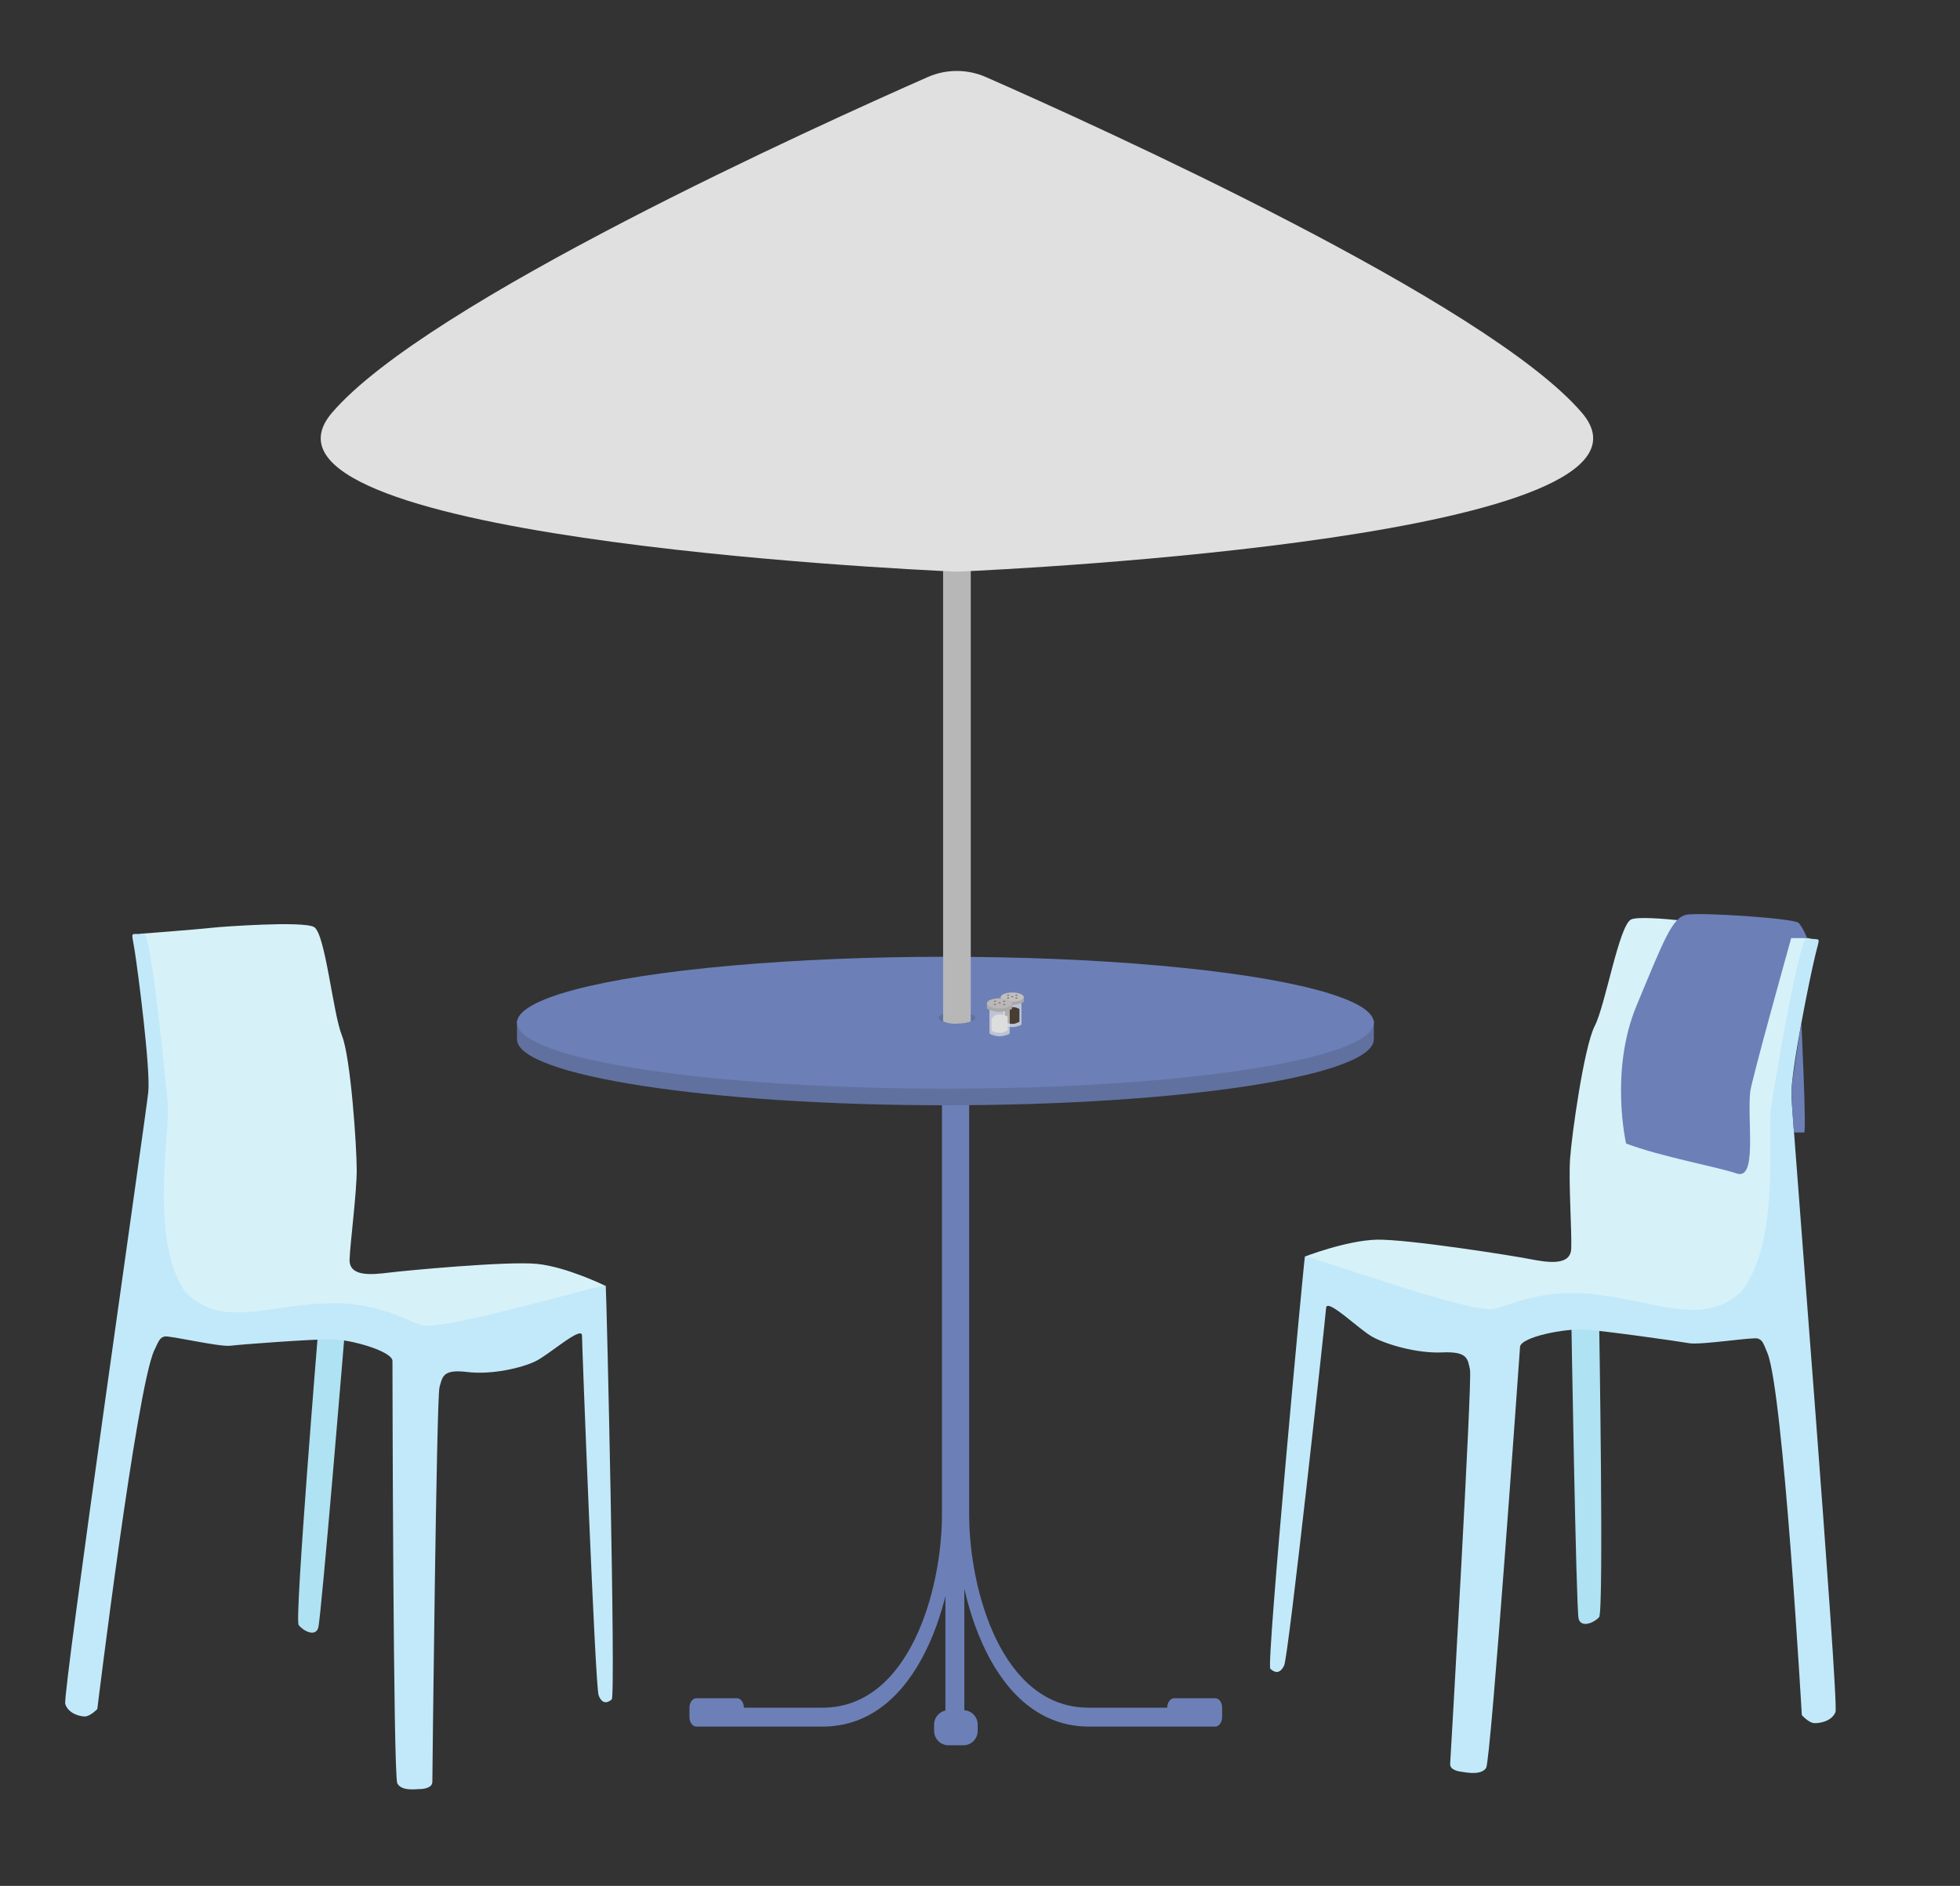 <?xml version="1.0" encoding="UTF-8"?>
<svg enable-background="new 0 0 850 818" version="1.1" viewBox="0 0 850 818" xmlns="http://www.w3.org/2000/svg">
 <rect x="0" y="0" width="850" height="818" fill="#333333" stroke="none"/>
 <style type="text/css">.st0{fill:#AFE2F2;} .st1{fill:#D7F1F9;} .st2{fill:#C2E9F9;} .st3{fill:#6C80B7;} .st4{fill:#6071A0;} .st5{fill:#B7B7B7;} .st6{fill:#E0E0E0;} .st7{fill:#434549;} .st8{opacity:0.69;fill:#E0E0E0;enable-background:new ;} .st9{fill:#AAA9A9;} .st10{fill:#C1BFBF;} .st11{fill:#7C7D7F;} .st12{fill:#473D33;} .st13{fill:#BCB7B7;} .st14{fill:#DDDDDD;}</style>
 <path class="st0" d="m693.5 573.3s2.1 125.7 0 128.1c-2 2.4-7.8 4.9-8.9 0.7s-3.2-132.1-3.2-132.1l12.1 3.3z"/>
 <path class="st1" d="m749.8 401.8c13 2.2 35.3 5.3 35.3 5.3l-11.3 70.5-5.3 77-21.6 21.4-49.2-5.6-41.5 6.9-90.5-32.2s17.9-7 31.3-7.4c13.4-0.3 60 7.1 66.4 8.4 7.7 1.5 17.7 3.1 18-4.5s-1.2-28.9-0.5-39 6-48.4 10.7-57.6 10.5-43.7 15.8-46.2c5.2-2.4 42.4 3 42.4 3z"/>
 <path class="st2" d="m783.7 406.9c6.2 1.3 5.7-1.7 3.5 7.6-2.3 9.4-10.7 50.6-10.3 60.8s20.7 263.3 19.1 267.3-6.8 4.9-9.2 4.8-5.4-3.5-5.4-3.5-8-140-14.9-157c-2.1-5.2-2.3-5.5-4.1-6.3s-24.8 2.9-29.9 2-35.5-5.2-44.9-5.9c-9.3-0.6-28.1 3.3-28.4 7.5s-12.6 179.3-14.7 182.6-8.4 2-10 1.8-5.8-0.7-5.6-3.6c0.2-2.8 9.6-166.1 8.6-170.9s-1.1-8-12.1-7.5-24.4-3.5-30.3-6.8-19.7-17-20-12.5c-0.3 4.4-16.3 151.2-18.2 155.1s-4.2 3.1-6 1.4 14.6-177.5 15-178.7 69.6 24.1 81.2 22.7c6-0.7 19.7-9 43.6-6.5 27.7 2.9 47.5 14.4 64.4-1 17.3-21.6 11.1-68.2 13-80.2 1.8-11.9 12.2-73.9 15.6-73.2z"/>
 <path class="st0" d="m138 577s-10.3 125.3-8.5 127.8 7.2 5.4 8.5 1.3 11.8-131.6 11.8-131.6l-11.8 2.5z"/>
 <path class="st1" d="m95.3 402.1c-12.6 1.3-34.3 2.9-34.3 2.9l6.2 71.1v77.2l19.3 22.8 47.6-2.2 39.4 9.7 89-25.9s-16.7-8.2-29.6-9.5-58.1 3-64.3 3.8c-7.5 0.9-17.2 1.9-17-5.7 0.3-7.6 3.1-28.8 3.1-38.9s-2.6-48.7-6.4-58.2c-3.9-9.5-7.2-44.3-12.1-47.1s-40.9 0-40.9 0z"/>
 <path class="st2" d="m62.3 404.9c-6 0.9-5.4-2.1-3.9 7.4s6.9 51.2 5.9 61.4c-1 10.1-37.3 261.3-36 265.4s6.2 5.4 8.5 5.4 5.4-3.2 5.4-3.2 17-139.1 24.7-155.6c2.3-5 2.6-5.4 4.4-6s23.7 4.6 28.6 4 34.5-2.8 43.5-2.8 26.8 5.3 26.8 9.4c0 4.2 0.3 179.7 2.1 183.2s8 2.5 9.5 2.5 5.7-0.3 5.7-3.2c0-2.8 1.8-166.4 3.1-171.1s1.5-7.9 12.1-6.6c10.5 1.3 23.7-1.8 29.6-4.7s20.1-15.6 20.1-11.1c0 4.4 5.7 152 7.2 156s3.9 3.4 5.7 1.8-2.3-178.1-2.6-179.4-68.4 19.3-79.5 17.1c-5.7-1.1-18.4-10.3-41.4-9.5-26.8 0.9-46.6 11.1-61.8-5.4-15.2-22.8-6.2-68.8-7.2-80.9-1.2-12-7.2-74.6-10.5-74.1z"/>
 <path class="st3" d="m527 736.6h-17.8c-1.6 0-3 1.8-3 4.1h-34.1c-37.8 0-51.8-51.3-51.8-83.7v-214.4h-11.8v214.4c0 32.4-14.1 83.7-51.8 83.7h-34.1c0-2.2-1.3-4.1-3-4.1h-17.6c-1.6 0-3 1.8-3 4.1v4.1c0 2.2 1.3 4.1 3 4.1h54.7c42.1 0 57.8-56.4 57.8-91.9 0 35.5 15.7 91.9 57.8 91.9h54.7c1.6 0 3-1.8 3-4.1v-4.1c0-2.3-1.3-4.1-3-4.1z"/>
 <path class="st4" d="m595.8 450.8c0 15.8-83.2 28.6-185.8 28.6s-185.8-12.9-185.8-28.6v-8.2h371.6v8.2z"/>
 <ellipse class="st3" cx="410" cy="443.6" rx="185.8" ry="28.6"/>
 <rect class="st3" x="410" y="589.6" width="8.2" height="155.2"/>
 <path class="st3" d="m417.8 757h-6.5c-3.4 0-6.2-2.8-6.2-6.2v-2.8c0-3.4 2.8-6.2 6.2-6.2h6.5c3.4 0 6.2 2.8 6.2 6.2v2.8c0 3.4-2.8 6.2-6.2 6.2z"/>
 <ellipse class="st4" cx="415" cy="441.5" rx="8" ry="2.5"/>
 <path class="st5" d="m415 444c-1.9 0.2-4.3-0.2-6-1v-266c0-3.3 2.7-6 6-6s6 2.7 6 6v266c-1.1 0.7-4.3 1-6 1z"/>
 <path class="st6" d="m686 179c-41.1-48-210.8-124.6-258.5-145.6-8-3.5-17.1-3.5-25.1 0-47.6 21-217.3 97.6-258.4 145.6-46.1 53.8 246.9 67.9 269.6 68.9h2.8c22.7-1 315.7-15.1 269.6-68.9z"/>
 <circle class="st7" cx="430" cy="435" r="0"/>
 <path class="st8" d="m435 433.2v10.8c0 0.3 0.2 0.5 0.4 0.7 0.7 0.3 2.1 0.8 3.6 0.8s2.9-0.5 3.6-0.8c0.3-0.1 0.4-0.4 0.4-0.7v-10.8c0-0.4-0.3-0.7-0.7-0.7h-6.6c-0.4 0-0.7 0.3-0.7 0.7z"/>
 <path class="st9" d="m434 432.5v1.5c0 0.4 0.2 0.7 0.6 0.9 0.9 0.4 2.7 1 4.4 1 1.8 0 3.7-0.7 4.5-1 0.3-0.1 0.5-0.4 0.5-0.7v-1.6l-10-0.1z"/>
 <ellipse class="st10" cx="439" cy="432.5" rx="5" ry="2"/>
 <ellipse class="st11" cx="437.2" cy="431.7" rx=".5" ry=".3"/>
 <ellipse class="st11" cx="439" cy="432.3" rx=".5" ry=".3"/>
 <ellipse class="st11" cx="440.8" cy="431.7" rx=".5" ry=".3"/>
 <ellipse class="st11" cx="440.8" cy="432.9" rx=".5" ry=".3"/>
 <ellipse class="st11" cx="437.2" cy="432.9" rx=".5" ry=".3"/>
 <path class="st12" d="m435.8 438.7v4.5s0.9 0.9 3.6 0.9c0.9 0 2.7-0.9 2.7-0.9v-5.5s-0.9-0.9-3.6-0.9c-1.8 0.1-2.7 1.9-2.7 1.9z"/>
 <path class="st8" d="m429.1 436v11.9c0 0.3 0.2 0.6 0.5 0.7 0.8 0.3 2.3 0.9 3.9 0.9s3.2-0.6 3.9-0.9c0.3-0.1 0.5-0.4 0.5-0.7v-11.9c0-0.4-0.4-0.8-0.8-0.8h-7.2c-0.4 0-0.8 0.4-0.8 0.8z"/>
 <path class="st9" d="m428 435.2v1.7c0 0.4 0.2 0.8 0.6 0.9 1 0.4 2.9 1.1 4.9 1.1s4.1-0.7 5-1.1c0.3-0.1 0.5-0.4 0.5-0.8v-1.8h-11z"/>
 <ellipse class="st13" cx="433.5" cy="435.2" rx="5.5" ry="2.2"/>
 <ellipse class="st11" cx="431.5" cy="434.3" rx=".5" ry=".3"/>
 <ellipse class="st11" cx="433.5" cy="435" rx=".5" ry=".3"/>
 <ellipse class="st11" cx="435.5" cy="434.3" rx=".5" ry=".3"/>
 <ellipse class="st11" cx="435.5" cy="435.7" rx=".5" ry=".3"/>
 <ellipse class="st11" cx="431.5" cy="435.7" rx=".5" ry=".3"/>
 <path class="st14" d="m430 442v5s1 1 4 1c1 0 3-1 3-1v-6s-1-1-4-1c-2 0-3 2-3 2z"/>
 <path class="st3" d="m705.2 496s-7.3-31.5 4.6-60 15.4-38.3 21.9-39.3 46.3 1.6 48.3 3.6c1.9 2 3.7 6.6 3.7 6.6h-6.9s-17.4 62.2-17.8 66.8c-1.3 13 3.1 38.3-5.8 35.3s-32.6-7.2-48-13z"/>
 <path class="st3" d="m781.2 443.6s2.3 47.6 1.2 47.6-4.4 0-4.4 0-1.4-15.9-1-19.5c0.3-3.7 4.2-28.1 4.2-28.1z"/>
</svg>
